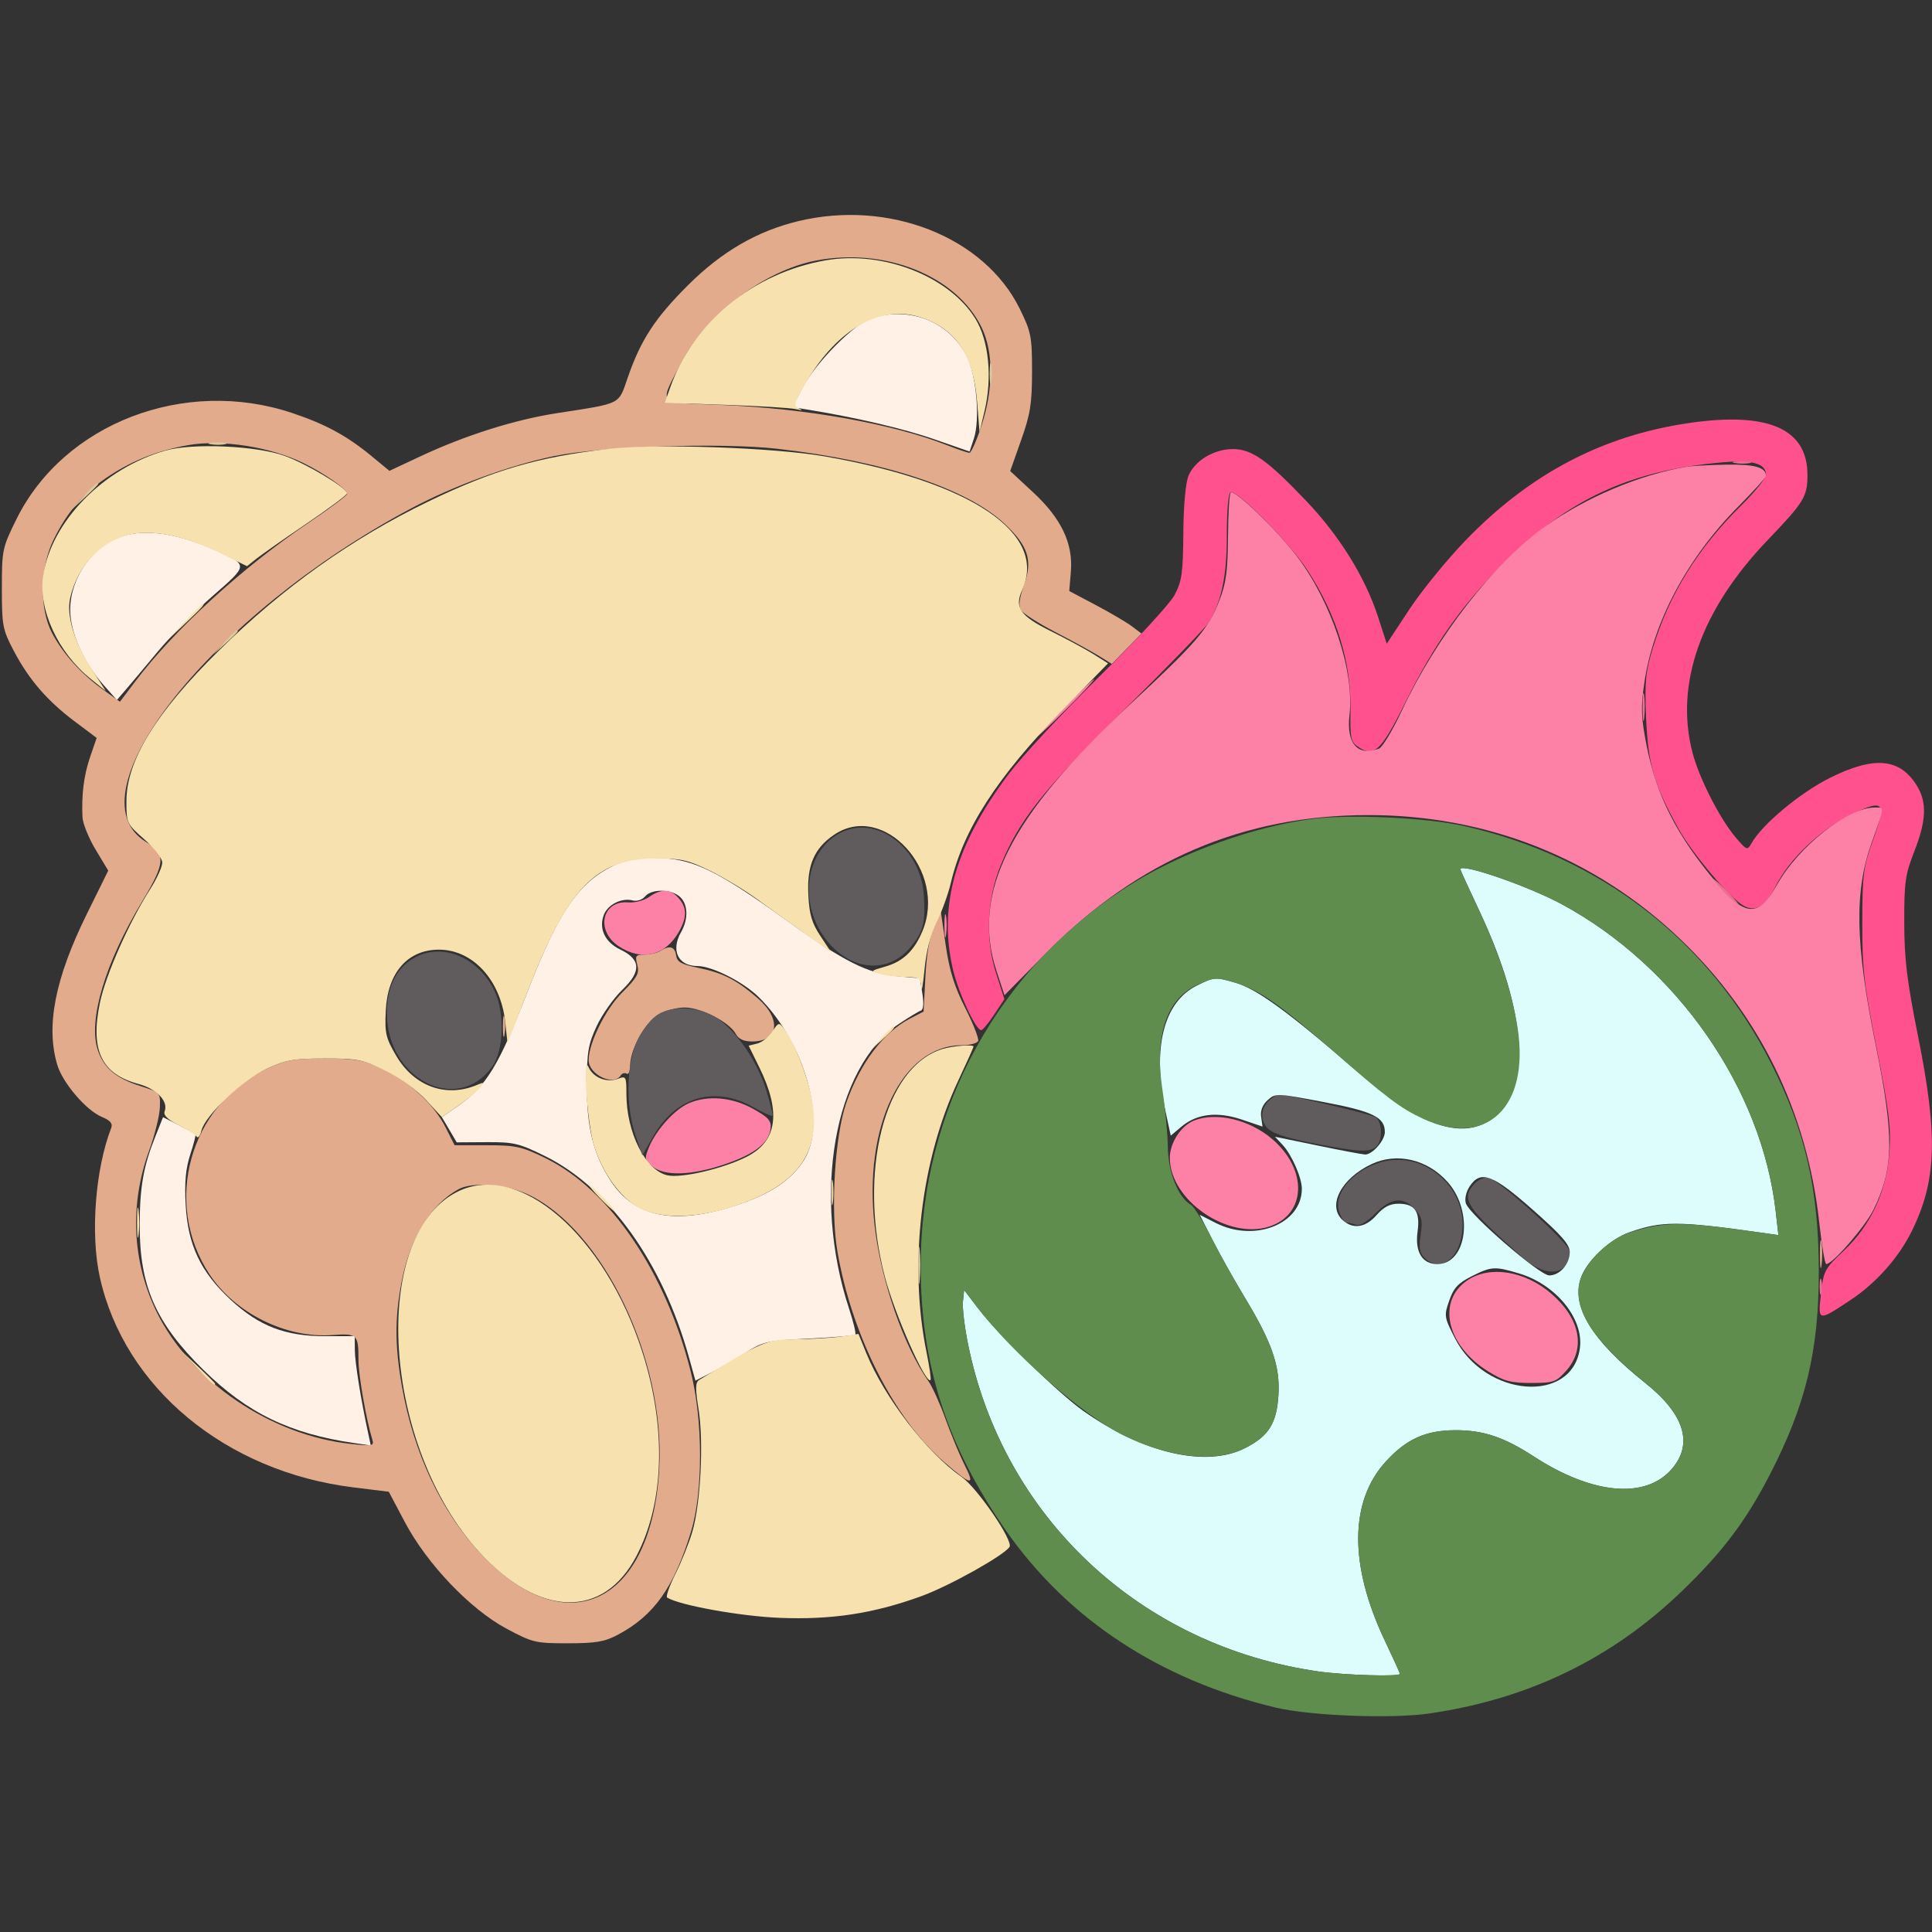 <svg width="72" height="72" viewBox="0 0 72 72" fill="none" xmlns="http://www.w3.org/2000/svg">
<rect x="0" y="0" width="72" height="72" fill="#333333" stroke="none"/>
<path fill-rule="evenodd" clip-rule="evenodd" d="M32.484 11.854C31.85 12.053 30.419 13.492 29.912 14.442L29.521 15.173L30.054 15.258C31.858 15.548 33.678 15.973 34.82 16.371L36.134 16.828L36.295 16.34C36.532 15.622 36.386 13.97 36.023 13.262C35.37 11.987 33.913 11.408 32.484 11.854ZM4.596 19.971C3.484 20.305 2.623 21.5 2.616 22.718C2.611 23.558 3.112 24.689 3.863 25.532L4.356 26.086L4.674 25.718C4.849 25.516 5.386 24.877 5.866 24.298C6.347 23.718 7.277 22.776 7.933 22.204C9.267 21.04 9.266 21.061 8.016 20.501C6.652 19.89 5.475 19.707 4.596 19.971ZM23.273 32.087C21.674 32.695 20.899 33.746 19.628 37.035C18.598 39.699 18.107 40.5 17.068 41.215L16.465 41.63L16.744 42.101L17.021 42.572L18.135 42.565C19.145 42.559 19.347 42.607 20.313 43.084C22.702 44.265 24.696 47.053 25.675 50.582L25.917 51.453L26.494 51.16C26.811 50.999 27.388 50.664 27.776 50.417C28.439 49.994 28.582 49.962 30.144 49.885C31.058 49.84 31.836 49.773 31.872 49.737C31.909 49.701 31.806 49.269 31.644 48.777C30.248 44.54 31.081 39.774 33.501 38.157C33.866 37.913 34.233 37.691 34.316 37.663C34.411 37.631 34.433 37.4 34.375 37.035L34.282 36.458L33.462 36.384C32.33 36.281 31.457 35.84 29.25 34.255C26.785 32.485 25.885 32.04 24.646 31.976C24.123 31.949 23.506 31.999 23.273 32.087ZM24.039 33.408C23.937 33.531 23.735 33.597 23.585 33.558C23.167 33.449 22.65 33.707 22.501 34.099C22.306 34.611 22.549 35.117 23.12 35.389C23.885 35.755 23.907 36.2 23.193 36.886C22.869 37.197 22.439 37.805 22.238 38.237C21.92 38.919 21.871 39.211 21.869 40.43C21.867 42.038 22.118 43.041 22.77 44.024C23.657 45.364 25.119 45.656 27.364 44.942C28.68 44.524 29.492 43.986 29.968 43.221C30.832 41.831 30 38.854 28.273 37.156C27.696 36.589 26.538 36.003 25.99 36.001C25.269 35.999 24.991 35.42 25.383 34.734C25.661 34.247 25.642 33.697 25.337 33.42C25.011 33.126 24.279 33.119 24.039 33.408ZM5.784 42.368C5.345 43.469 5.21 44.234 5.206 45.642C5.2 47.93 5.8 49.297 7.576 51.047C9.21 52.657 10.803 53.43 13.202 53.779L13.818 53.869L13.719 53.407C13.445 52.139 13.228 50.782 13.224 50.315L13.219 49.794L12.122 49.796C10.636 49.799 9.66 49.424 8.601 48.444C7.475 47.402 7.001 46.402 6.919 44.898C6.873 44.054 6.92 43.547 7.092 43.02C7.222 42.622 7.309 42.28 7.285 42.26C7.262 42.239 6.98 42.09 6.659 41.928L6.076 41.634L5.784 42.368Z" fill="#FFF1E6"/>
<path fill-rule="evenodd" clip-rule="evenodd" d="M29.744 8.243C28.217 8.612 26.9 9.376 25.655 10.614C24.416 11.846 23.885 12.657 23.398 14.06C23.036 15.101 23.202 15.017 20.758 15.397C19.171 15.643 17.336 16.224 15.663 17.008L14.512 17.547L13.868 17.015C12.938 16.246 12.14 15.811 10.897 15.394C6.882 14.046 2.379 15.776 0.615 19.344C0.086 20.414 0.07 20.49 0.07 21.93C0.07 23.324 0.097 23.465 0.515 24.258C1.079 25.329 1.757 26.114 2.787 26.888L3.602 27.5L3.362 28.2C3.126 28.886 3.035 29.6 3.074 30.454C3.085 30.69 3.305 31.235 3.564 31.665L4.034 32.445L3.232 34.07C2.05 36.467 1.703 38.243 2.134 39.683C2.337 40.361 3.214 41.383 3.799 41.626C4.109 41.754 4.208 41.87 4.146 42.032C3.549 43.571 3.364 45.995 3.722 47.604C4.638 51.717 8.416 54.846 13.175 55.431L14.489 55.593L15.084 56.718C15.91 58.281 17.524 59.974 18.877 60.696C19.847 61.215 19.962 61.242 21.164 61.241C22.205 61.24 22.535 61.184 23.023 60.924C24.374 60.205 25.109 59.172 25.749 57.091C26.204 55.613 26.201 52.942 25.742 51.117C24.802 47.387 22.719 44.327 20.323 43.158C19.441 42.728 19.221 42.68 18.142 42.68H16.942L16.601 42.005C16.164 41.143 15.243 40.295 14.228 39.821C13.54 39.5 13.244 39.448 12.094 39.448C10.936 39.448 10.649 39.499 9.941 39.83C7.064 41.172 6.047 44.831 7.811 47.496C8.768 48.942 10.662 49.878 12.379 49.754C13.318 49.686 13.359 49.726 13.359 50.698C13.359 51.245 13.653 52.931 13.871 53.635C13.949 53.885 13.896 53.897 13.097 53.813C10.103 53.5 7.104 51.47 5.843 48.903C4.927 47.038 4.824 44.897 5.554 42.891C5.765 42.311 5.946 41.583 5.957 41.274C5.977 40.714 5.975 40.712 5.214 40.468C4.312 40.178 3.864 39.795 3.643 39.125C3.279 38.021 3.917 35.884 5.291 33.606C6.174 32.141 6.192 31.84 5.431 31.37C2.562 29.597 7.891 22.906 15.328 18.944C16.907 18.103 19.012 17.334 20.667 16.994C22.423 16.634 26.902 16.489 28.972 16.725C32.932 17.177 36.024 18.197 37.434 19.516C38.324 20.349 38.494 20.884 38.162 21.808C37.98 22.313 37.949 22.578 38.051 22.74C38.13 22.865 38.709 23.234 39.339 23.561C39.969 23.887 40.698 24.287 40.959 24.448L41.435 24.742L41.987 24.176L42.539 23.61L42.188 23.344C41.994 23.197 41.389 22.841 40.842 22.552L39.848 22.026L39.908 21.305C39.996 20.251 39.551 19.318 38.493 18.339L37.647 17.555L38.053 16.407C38.399 15.432 38.46 15.044 38.461 13.849C38.461 12.541 38.428 12.372 38.001 11.504C36.684 8.83 33.127 7.425 29.744 8.243ZM30.383 9.716C28.482 10.089 26.322 11.722 25.41 13.476C24.549 15.134 24.418 14.991 26.892 15.092C30.038 15.22 33.275 15.797 35.278 16.586C35.681 16.745 36.063 16.875 36.128 16.875C36.193 16.875 36.396 16.416 36.58 15.855C37.026 14.494 37.027 13.123 36.584 12.208C35.649 10.278 32.982 9.206 30.383 9.716ZM6.998 16.591C5.905 16.787 4.989 17.141 4.114 17.706C3.149 18.33 2.529 19.034 1.999 20.109C1.486 21.149 1.461 22.685 1.943 23.596C2.347 24.361 3.029 25.117 3.837 25.698L4.469 26.152L5.039 25.398C6.499 23.464 9.011 21.164 11.496 19.485C12.289 18.95 12.938 18.463 12.938 18.404C12.938 18.237 12.102 17.648 11.32 17.263C10.075 16.65 8.254 16.367 6.998 16.591ZM34.807 34.523C34.647 34.879 34.529 35.567 34.487 36.392L34.419 37.699L33.909 37.962C32.923 38.47 32.05 39.629 31.536 41.109C31.109 42.34 30.945 45.092 31.207 46.632C31.739 49.756 33.324 52.885 35.191 54.492C36.211 55.371 36.349 55.392 35.954 54.606C35.766 54.234 35.445 53.463 35.24 52.892C35.035 52.321 34.751 51.688 34.608 51.485C33.682 50.174 32.837 47.74 32.597 45.699C32.161 41.983 33.618 38.953 35.842 38.953C36.148 38.953 36.423 38.879 36.453 38.789C36.483 38.698 36.265 38.145 35.968 37.558C35.566 36.764 35.382 36.17 35.244 35.227L35.06 33.961L34.807 34.523ZM24.609 35.438C24.493 35.513 24.23 35.575 24.024 35.576C23.687 35.578 23.66 35.616 23.749 35.952C23.834 36.271 23.754 36.42 23.195 36.98C22.563 37.611 21.938 38.871 21.938 39.511C21.938 40.05 22.876 40.493 23.134 40.076C23.183 39.997 23.282 39.969 23.354 40.014C23.425 40.058 23.484 39.921 23.484 39.709C23.484 39.117 24.035 38.112 24.523 37.815C24.764 37.668 25.208 37.548 25.511 37.547C26.128 37.547 27.188 38.094 27.424 38.536C27.525 38.724 27.719 38.813 28.032 38.813C29.03 38.813 29.134 37.973 28.23 37.194C27.434 36.508 26.942 36.257 26.016 36.067C25.39 35.939 25.234 35.85 25.197 35.603C25.149 35.275 24.948 35.218 24.609 35.438ZM18.741 38.25C18.741 38.598 18.769 38.741 18.802 38.566C18.836 38.392 18.836 38.108 18.802 37.934C18.769 37.76 18.741 37.902 18.741 38.25ZM17.086 44.32C16.048 44.891 15.278 46.145 14.967 47.769C14.71 49.11 14.712 50.142 14.975 51.645C15.411 54.147 16.448 56.346 17.935 57.922C21.126 61.305 24.3 59.765 24.57 54.703C24.787 50.644 22.461 45.81 19.665 44.508C18.852 44.13 17.597 44.038 17.086 44.32ZM67.825 46.758C67.826 47.222 67.852 47.395 67.883 47.142C67.914 46.889 67.914 46.51 67.882 46.298C67.85 46.087 67.824 46.294 67.825 46.758Z" fill="#E2AB8C"/>
<path fill-rule="evenodd" clip-rule="evenodd" d="M62.941 15.765C59.724 16.234 57.02 17.654 54.625 20.131C53.926 20.854 52.978 22.018 52.517 22.718L51.68 23.989L51.35 22.972C50.875 21.511 49.92 19.971 48.68 18.669C47.232 17.147 46.649 16.735 45.945 16.735C45.241 16.735 44.526 17.166 44.291 17.732C44.183 17.994 44.107 18.839 44.099 19.875C44.088 21.366 44.045 21.662 43.769 22.18C43.594 22.507 42.343 23.863 40.979 25.203C39.619 26.54 38.1 28.171 37.605 28.828C35.606 31.477 34.954 33.753 35.514 36.129C35.72 37.005 36.365 38.391 36.566 38.391C36.621 38.391 36.838 38.13 37.049 37.812L37.431 37.234L37.12 36.264C36.715 35.007 36.778 33.512 37.288 32.26C37.98 30.561 38.868 29.442 41.908 26.438C43.512 24.852 44.922 23.397 45.04 23.203C45.526 22.41 45.724 21.46 45.72 19.938C45.718 19.098 45.777 18.393 45.854 18.345C46.068 18.213 48.048 20.212 48.715 21.235C49.83 22.941 50.371 24.72 50.329 26.539C50.309 27.431 50.347 27.639 50.562 27.796C51.194 28.258 51.455 28.023 52.384 26.156C53.465 23.984 54.485 22.542 56.021 21.01C58.454 18.585 60.761 17.521 64.225 17.227C65.316 17.134 65.813 17.279 65.812 17.689C65.812 17.821 65.394 18.341 64.884 18.844C63.267 20.437 62.199 22.165 61.59 24.169C61.323 25.049 61.288 25.42 61.346 26.766C61.42 28.494 61.638 29.235 62.553 30.884C63.075 31.824 64.488 33.493 64.99 33.761C65.434 33.999 65.797 33.772 66.181 33.013C66.691 32.008 67.817 30.936 68.947 30.379C70.213 29.756 70.319 29.871 69.802 31.31C69.439 32.32 69.405 32.581 69.402 34.383C69.399 36.111 69.465 36.686 69.943 39.094C70.395 41.365 70.476 42.023 70.414 42.926C70.314 44.39 69.729 45.655 68.707 46.617C67.996 47.286 67.955 47.364 67.862 48.218C67.747 49.258 67.744 49.258 68.989 48.431C69.915 47.816 70.758 46.866 71.238 45.896C72.174 44.005 72.229 42.362 71.485 38.644C71.066 36.554 70.969 35.753 70.966 34.383C70.962 32.878 71.003 32.591 71.34 31.73C71.789 30.585 71.817 29.906 71.443 29.292C70.809 28.251 69.847 28.163 68.19 28.992C67.074 29.551 65.668 30.725 65.27 31.43C65.119 31.699 65.093 31.689 64.692 31.219C64.093 30.515 63.325 29.009 63.074 28.047C62.407 25.487 63.388 22.72 65.887 20.115C67.233 18.712 67.36 18.503 67.359 17.693C67.358 15.976 65.889 15.335 62.941 15.765Z" fill="#FE518E"/>
<path fill-rule="evenodd" clip-rule="evenodd" d="M62.859 17.395C61.113 17.688 59.12 18.527 57.585 19.616C55.683 20.966 53.525 23.739 52.242 26.485C51.902 27.213 51.52 27.848 51.394 27.896C50.598 28.202 50.167 27.711 50.292 26.641C50.483 25.022 49.622 22.433 48.324 20.721C47.585 19.746 45.999 18.22 45.864 18.355C45.815 18.404 45.77 19.151 45.764 20.015C45.755 21.284 45.693 21.739 45.441 22.381C45.026 23.444 44.593 23.949 42.162 26.207C37.611 30.436 36.182 33.275 37.139 36.19L37.434 37.089L39.002 35.504C42.411 32.059 46.343 30.377 50.993 30.376C55.411 30.374 59.435 31.969 62.595 34.974C65.57 37.803 67.352 41.438 67.803 45.598C67.894 46.429 68.009 47.109 68.059 47.109C68.298 47.109 69.516 45.705 69.824 45.075C70.583 43.52 70.596 42.365 69.891 38.886C69.139 35.175 69.102 33.223 69.747 31.418C70.246 30.021 70.24 30.094 69.864 30.094C68.865 30.094 67.035 31.537 66.234 32.955C65.531 34.201 65.051 34.183 63.949 32.873C62.478 31.124 61.732 29.651 61.361 27.767C61.158 26.733 61.145 26.367 61.279 25.449C61.611 23.172 62.875 20.802 64.785 18.873C65.35 18.302 65.812 17.79 65.812 17.735C65.812 17.418 65.392 17.298 64.343 17.316C63.72 17.327 63.053 17.362 62.859 17.395ZM39.656 26.367C39.08 26.947 38.64 27.422 38.679 27.422C38.718 27.422 39.221 26.947 39.797 26.367C40.373 25.787 40.813 25.313 40.774 25.313C40.735 25.313 40.232 25.787 39.656 26.367ZM24.189 33.428C24 33.56 23.651 33.651 23.413 33.63C22.438 33.546 22.184 34.677 23.048 35.257C23.907 35.834 24.797 35.622 25.304 34.719C25.626 34.147 25.603 33.779 25.223 33.399C24.946 33.122 24.611 33.132 24.189 33.428ZM35.196 34.524C35.197 34.91 35.225 35.052 35.257 34.838C35.289 34.624 35.288 34.308 35.255 34.135C35.222 33.962 35.195 34.137 35.196 34.524ZM25.661 41.118C25.145 41.343 24.454 42.106 24.19 42.743C24.009 43.182 24.017 43.23 24.318 43.474C24.771 43.84 25.77 43.809 27.014 43.388C28.125 43.012 28.657 42.595 28.718 42.052C28.751 41.766 28.636 41.639 28.055 41.317C27.27 40.884 26.371 40.809 25.661 41.118ZM44.492 41.763C44.004 41.96 43.593 42.599 43.596 43.156C43.603 44.732 45.764 46.217 47.307 45.708C48.689 45.252 48.741 43.587 47.41 42.448C46.56 41.721 45.318 41.429 44.492 41.763ZM54.689 47.712C53.529 48.491 53.909 50.149 55.468 51.113C56.048 51.472 56.301 51.539 57.059 51.539C57.899 51.539 57.988 51.508 58.371 51.08C59.109 50.254 58.887 49.13 57.801 48.201C56.817 47.358 55.519 47.154 54.689 47.712Z" fill="#FD80A6"/>
<path fill-rule="evenodd" clip-rule="evenodd" d="M30.764 9.703C28.07 10.176 25.837 12.002 24.978 14.436L24.775 15.011L27.048 15.088C28.298 15.13 29.479 15.202 29.672 15.249C29.901 15.304 29.937 15.295 29.777 15.223C29.554 15.124 29.582 15.025 30.058 14.219C31.227 12.24 32.844 11.335 34.327 11.832C35.633 12.269 36.275 13.236 36.414 14.976L36.504 16.102L36.691 15.316C36.988 14.069 36.851 12.689 36.348 11.875C35.367 10.29 32.897 9.328 30.764 9.703ZM6.161 16.793C3.844 17.457 1.911 19.436 1.608 21.454C1.419 22.715 2.158 24.317 3.38 25.299L3.943 25.752L3.396 24.906C2.775 23.944 2.473 22.946 2.612 22.305C2.884 21.043 3.863 20.06 5.021 19.887C5.861 19.761 7.002 20.021 8.224 20.619L9.206 21.1L9.56 20.818C9.755 20.664 10.592 20.077 11.421 19.515C12.25 18.952 12.93 18.445 12.933 18.388C12.942 18.194 11.453 17.298 10.612 16.991C9.568 16.61 7.17 16.504 6.161 16.793ZM22.69 16.728C20.047 17.032 18.402 17.512 15.961 18.691C13.117 20.065 10.554 21.888 8.18 24.224C5.804 26.562 4.711 28.34 4.711 29.865C4.711 30.674 4.725 30.703 5.379 31.279C5.757 31.612 6.047 31.989 6.047 32.148C6.047 32.303 5.847 32.742 5.604 33.125C4.804 34.379 3.939 36.333 3.724 37.368C3.356 39.14 3.778 40.027 5.164 40.397C5.835 40.577 6.28 41.041 6.137 41.412C6.081 41.559 6.238 41.716 6.649 41.925C6.975 42.09 7.281 42.286 7.329 42.36C7.377 42.435 7.457 42.333 7.506 42.135C7.65 41.562 9.031 40.254 9.941 39.829C10.648 39.499 10.937 39.448 12.097 39.447C13.325 39.445 13.512 39.483 14.364 39.902C14.898 40.165 15.541 40.629 15.878 40.995L16.464 41.631L17.064 41.218C17.395 40.991 17.756 40.693 17.867 40.556C18.052 40.33 18.044 40.318 17.789 40.427C16.631 40.923 15.436 40.494 14.761 39.338C14.376 38.68 14.335 38.501 14.377 37.657C14.446 36.245 15.193 35.391 16.358 35.391C17.619 35.391 18.661 36.527 18.828 38.085L18.914 38.883L19.653 36.975C21.166 33.067 22.206 31.992 24.472 31.992C25.383 31.992 25.66 32.056 26.465 32.453C26.98 32.706 27.769 33.183 28.22 33.513C28.671 33.843 29.475 34.423 30.008 34.801L30.976 35.49L30.574 34.881C30.254 34.398 30.161 34.082 30.124 33.344C30.069 32.253 30.341 31.616 31.078 31.113C32.92 29.856 35.313 32.46 34.376 34.702C34.069 35.436 33.648 35.837 32.986 36.023C32.447 36.175 32.434 36.191 32.766 36.289C32.959 36.347 33.386 36.4 33.715 36.408C34.265 36.421 34.314 36.453 34.332 36.809C34.343 37.021 34.398 36.715 34.454 36.128C34.52 35.44 34.68 34.814 34.905 34.366C35.097 33.984 35.335 33.326 35.435 32.902C35.906 30.898 37.159 28.958 39.596 26.461L41.293 24.721L40.76 24.385C40.467 24.2 39.748 23.812 39.163 23.522C38.017 22.955 37.796 22.639 38.092 21.991C39.052 19.883 36.213 17.962 30.727 17.007C28.846 16.68 24.439 16.527 22.69 16.728ZM6.815 23.238L6.117 23.977L6.855 23.279C7.541 22.63 7.658 22.5 7.553 22.5C7.531 22.5 7.199 22.832 6.815 23.238ZM28.782 38.444C28.651 38.644 28.398 38.844 28.222 38.889L27.9 38.969L28.294 39.77C29.121 41.45 28.969 42.531 27.825 43.111C26.959 43.55 25.397 43.916 24.876 43.801C24.054 43.621 23.344 42.211 23.344 40.759C23.344 40.118 23.328 40.091 23.027 40.204C22.608 40.362 22.105 40.161 21.932 39.765C21.7 39.236 21.883 41.875 22.134 42.686C22.446 43.696 23.096 44.607 23.778 44.99C24.541 45.419 25.837 45.422 27.211 44.998C29.742 44.217 30.668 42.94 30.231 40.833C30.054 39.984 29.575 38.801 29.221 38.34C29.029 38.09 29.011 38.094 28.782 38.444ZM32.827 38.707L32.414 39.164L32.871 38.751C33.297 38.366 33.393 38.25 33.284 38.25C33.26 38.25 33.054 38.456 32.827 38.707ZM35.127 39.092C32.952 39.748 31.954 43.691 32.977 47.586C33.343 48.98 34.504 51.605 34.678 51.431C34.706 51.403 34.64 50.941 34.531 50.404C33.861 47.129 34.311 43.258 35.709 40.276C36.024 39.604 36.281 39.032 36.281 39.004C36.281 38.915 35.522 38.973 35.127 39.092ZM16.993 44.44C13.763 46.147 14.265 53.908 17.861 57.843C20.09 60.282 22.489 60.34 23.72 57.986C24.754 56.009 24.84 53.247 23.955 50.44C22.558 46.011 19.313 43.215 16.993 44.44ZM22.359 44.648C22.622 44.919 22.868 45.141 22.907 45.141C22.945 45.141 22.762 44.919 22.5 44.648C22.238 44.378 21.991 44.156 21.953 44.156C21.914 44.156 22.097 44.378 22.359 44.648ZM5.108 45.562C5.108 46.065 5.133 46.271 5.164 46.019C5.195 45.768 5.195 45.357 5.164 45.105C5.133 44.854 5.108 45.06 5.108 45.562ZM31.359 49.806C31.011 49.858 30.246 49.906 29.659 49.911C28.552 49.922 28.413 49.981 26.051 51.431C25.914 51.516 25.91 51.751 26.034 52.523C26.229 53.737 26.11 56.047 25.799 57.094C25.672 57.519 25.387 58.229 25.164 58.67C24.942 59.112 24.807 59.503 24.864 59.538C25.326 59.824 27.59 60.232 29.039 60.292C30.995 60.372 32.559 60.132 34.348 59.48C35.391 59.099 37.431 57.957 37.623 57.646C37.767 57.415 36.408 55.435 35.832 55.036C34.545 54.144 32.958 52.081 32.282 50.422L31.992 49.711L31.359 49.806ZM7.307 50.941C7.889 51.562 8.016 51.674 8.016 51.568C8.016 51.546 7.715 51.245 7.348 50.9L6.68 50.273L7.307 50.941Z" fill="#F7E1AE"/>
<path fill-rule="evenodd" clip-rule="evenodd" d="M31.418 30.992C29.98 31.634 29.705 33.76 30.881 35.135C31.77 36.173 33.078 36.271 33.878 35.36C34.406 34.759 34.503 34.398 34.426 33.334C34.303 31.626 32.734 30.405 31.418 30.992ZM15.505 35.661C14.796 36.022 14.416 36.756 14.417 37.758C14.421 40.216 17.029 41.549 18.336 39.76C18.778 39.156 18.821 37.739 18.424 36.917C17.832 35.696 16.533 35.136 15.505 35.661ZM24.523 37.806C24.282 37.958 23.939 38.384 23.76 38.754C23.342 39.618 23.307 41.203 23.682 42.306L23.938 43.057L24.347 42.341C25.183 40.878 26.622 40.451 28.044 41.245C28.421 41.456 28.753 41.606 28.781 41.578C28.809 41.55 28.705 41.114 28.549 40.609C28.231 39.581 27.466 38.452 26.758 37.967C26.107 37.521 25.093 37.448 24.523 37.806ZM47.361 40.957C46.999 41.242 46.935 41.694 47.212 42.017C47.392 42.228 47.864 42.389 48.922 42.6C50.602 42.934 51.064 42.958 51.3 42.722C51.527 42.495 51.514 41.838 51.279 41.642C51.145 41.532 47.948 40.781 47.609 40.781C47.596 40.781 47.484 40.86 47.361 40.957ZM51.284 43.369C50.289 43.736 49.675 44.561 49.919 45.203C49.994 45.401 50.115 45.562 50.188 45.562C50.261 45.562 50.417 45.6 50.536 45.645C50.669 45.696 50.942 45.536 51.255 45.223C51.845 44.633 52.277 44.583 52.721 45.056C52.99 45.342 53.023 45.487 52.944 46.017C52.871 46.502 52.902 46.695 53.084 46.876C53.566 47.359 54.208 47.06 54.426 46.251C54.922 44.407 53.072 42.71 51.284 43.369ZM54.936 44.132C54.433 44.688 54.643 45.004 56.759 46.878C57.629 47.647 58.5 47.526 58.5 46.636C58.5 46.345 55.755 43.875 55.431 43.875C55.287 43.875 55.064 43.991 54.936 44.132Z" fill="#605C5D"/>
<path fill-rule="evenodd" clip-rule="evenodd" d="M54.422 32.394C54.422 32.421 54.737 33.111 55.122 33.926C56.936 37.773 57.101 40.703 55.561 41.729C54.433 42.48 52.928 41.954 50.695 40.027C47.994 37.696 46.846 36.857 46.034 36.621C45.289 36.404 45.25 36.407 44.607 36.727C43.355 37.348 42.929 39.072 43.441 41.446L43.631 42.322L44.029 41.987C44.606 41.502 45.363 41.414 46.286 41.725L47.051 41.984L46.999 41.626C46.964 41.391 47.048 41.175 47.242 40.999C47.534 40.735 47.566 40.736 49.324 41.069C51.166 41.418 51.609 41.635 51.609 42.188C51.609 42.503 51.141 43.034 50.871 43.025C50.774 43.022 49.98 42.872 49.105 42.691L47.515 42.363L47.797 42.664C48.135 43.023 48.516 43.89 48.516 44.3C48.516 45.616 46.755 46.315 45.304 45.574L44.71 45.271L45.195 46.225C45.461 46.75 45.999 47.709 46.39 48.355C47.406 50.035 47.71 50.918 47.643 51.995C47.577 53.047 47.283 53.516 46.403 53.965C44.953 54.706 42.617 54.167 40.359 52.572C39.442 51.923 37.175 49.71 36.446 48.751L35.93 48.073L35.886 48.506C35.861 48.745 35.947 49.462 36.077 50.099C37.389 56.563 42.521 61.35 49.148 62.292C50.122 62.43 52.172 62.491 52.172 62.381C52.172 62.349 51.92 61.796 51.613 61.15C50.271 58.331 50.285 55.948 51.654 54.458C52.416 53.627 53.135 53.304 54.228 53.3C55.274 53.296 56.049 53.555 57.163 54.28C59.334 55.693 61.309 55.877 62.291 54.758C63.118 53.817 62.784 52.713 61.318 51.544C59.328 49.956 58.557 48.706 58.909 47.64C59.121 46.999 59.98 46.185 60.721 45.924C61.93 45.498 62.536 45.499 65.587 45.931L66.276 46.028L66.176 45.149C65.658 40.571 62.496 36.024 58.219 33.706C56.956 33.022 54.422 32.146 54.422 32.394ZM51.117 43.381C49.978 43.916 49.45 44.938 50.038 45.471C50.426 45.822 50.888 45.753 51.302 45.281C51.566 44.98 51.799 44.859 52.116 44.859C52.729 44.859 52.931 45.151 52.829 45.893C52.725 46.655 53 47.109 53.564 47.109C54.672 47.109 54.925 45.161 53.96 44.062C53.211 43.209 52.066 42.935 51.117 43.381ZM54.765 44.22C54.635 44.418 54.577 44.684 54.629 44.846C54.762 45.267 57.381 47.531 57.735 47.531C58.129 47.531 58.5 47.108 58.5 46.658C58.5 46.381 58.188 46.025 57.129 45.09C55.618 43.755 55.176 43.593 54.765 44.22ZM54.838 47.566C54.337 47.819 54.17 48.001 54.008 48.471C53.812 49.037 53.819 49.087 54.223 49.877C55.348 52.08 58.597 52.334 58.878 50.241C59.025 49.144 57.985 47.867 56.611 47.457C55.701 47.185 55.579 47.193 54.838 47.566Z" fill="#DDFCFC"/>
<path fill-rule="evenodd" clip-rule="evenodd" d="M48.867 30.524C46.705 30.816 44.117 31.743 42.247 32.896C37.267 35.967 34.312 41.288 34.312 47.19C34.312 50.853 35.287 53.879 37.478 57.024C39.793 60.345 43.226 62.602 47.531 63.634C48.829 63.945 51.863 64.062 53.278 63.855C56.961 63.317 60.05 61.822 62.66 59.316C64.173 57.864 65.061 56.692 65.945 54.978C67.295 52.366 67.781 50.358 67.781 47.397C67.781 44.349 67.286 42.176 66.018 39.657C63.708 35.066 59.659 31.93 54.562 30.784C53.151 30.467 50.265 30.335 48.867 30.524ZM54.422 32.395C54.422 32.424 54.702 33.041 55.045 33.767C55.844 35.458 56.349 36.973 56.556 38.304C57.014 41.25 55.4 42.794 53.021 41.687C52.181 41.296 51.678 40.915 49.57 39.072C47.681 37.419 46.896 36.877 46.024 36.621C45.334 36.417 45.253 36.421 44.657 36.685C43.474 37.208 43.007 38.594 43.324 40.638C43.426 41.297 43.515 42.251 43.522 42.758C43.534 43.695 43.911 44.632 44.385 44.903C44.494 44.966 44.83 45.504 45.131 46.099C45.433 46.693 45.999 47.709 46.39 48.355C47.406 50.035 47.71 50.918 47.643 51.995C47.578 53.047 47.283 53.516 46.403 53.965C45.309 54.525 43.559 54.337 41.836 53.477C40.335 52.727 37.709 50.415 36.391 48.683L35.93 48.076L35.886 48.508C35.861 48.746 35.947 49.462 36.077 50.099C37.389 56.563 42.521 61.35 49.148 62.292C50.122 62.431 52.172 62.491 52.172 62.381C52.172 62.35 51.92 61.796 51.613 61.15C50.271 58.331 50.285 55.948 51.654 54.458C52.416 53.627 53.135 53.304 54.228 53.3C55.274 53.296 56.049 53.555 57.163 54.28C59.334 55.693 61.309 55.877 62.291 54.758C63.116 53.82 62.785 52.718 61.326 51.544C59.44 50.024 58.658 48.862 58.847 47.856C58.98 47.147 59.915 46.189 60.726 45.932C62.033 45.516 62.69 45.516 65.587 45.93L66.276 46.029L66.176 45.149C65.658 40.572 62.496 36.024 58.219 33.706C56.95 33.019 54.422 32.146 54.422 32.395Z" fill="#5F8D4E"/>
<path fill-rule="evenodd" clip-rule="evenodd" d="M64.654 17.256C64.829 17.289 65.082 17.288 65.216 17.253C65.351 17.218 65.208 17.19 64.898 17.192C64.589 17.193 64.479 17.222 64.654 17.256ZM61.215 26.367C61.216 26.831 61.242 27.004 61.274 26.751C61.305 26.498 61.304 26.119 61.272 25.907C61.24 25.696 61.215 25.903 61.215 26.367ZM64.266 33.258C64.528 33.528 64.774 33.75 64.813 33.75C64.852 33.75 64.668 33.528 64.406 33.258C64.144 32.987 63.898 32.765 63.859 32.765C63.82 32.765 64.003 32.987 64.266 33.258ZM67.814 47.953C67.814 48.224 67.843 48.334 67.878 48.199C67.913 48.064 67.913 47.842 67.878 47.707C67.843 47.572 67.814 47.682 67.814 47.953Z" fill="#E87194"/>
<path fill-rule="evenodd" clip-rule="evenodd" d="M36.882 13.922C36.882 14.27 36.909 14.412 36.943 14.238C36.977 14.064 36.977 13.779 36.943 13.605C36.909 13.431 36.882 13.574 36.882 13.922ZM7.842 16.553C8.016 16.586 8.27 16.585 8.404 16.55C8.538 16.515 8.395 16.487 8.086 16.489C7.777 16.49 7.667 16.519 7.842 16.553ZM3.086 18.527L2.602 19.055L3.129 18.57C3.419 18.303 3.656 18.066 3.656 18.043C3.656 17.935 3.537 18.037 3.086 18.527ZM8.358 23.941L7.945 24.398L8.402 23.985C8.654 23.758 8.859 23.553 8.859 23.528C8.859 23.42 8.743 23.515 8.358 23.941ZM30.98 44.438C30.98 44.863 31.006 45.037 31.038 44.824C31.07 44.612 31.07 44.263 31.038 44.051C31.006 43.838 30.98 44.012 30.98 44.438ZM34.22 47.18C34.221 47.798 34.245 48.034 34.275 47.703C34.305 47.373 34.304 46.866 34.274 46.578C34.244 46.29 34.219 46.561 34.22 47.18Z" fill="#DEC99B"/>
</svg>
